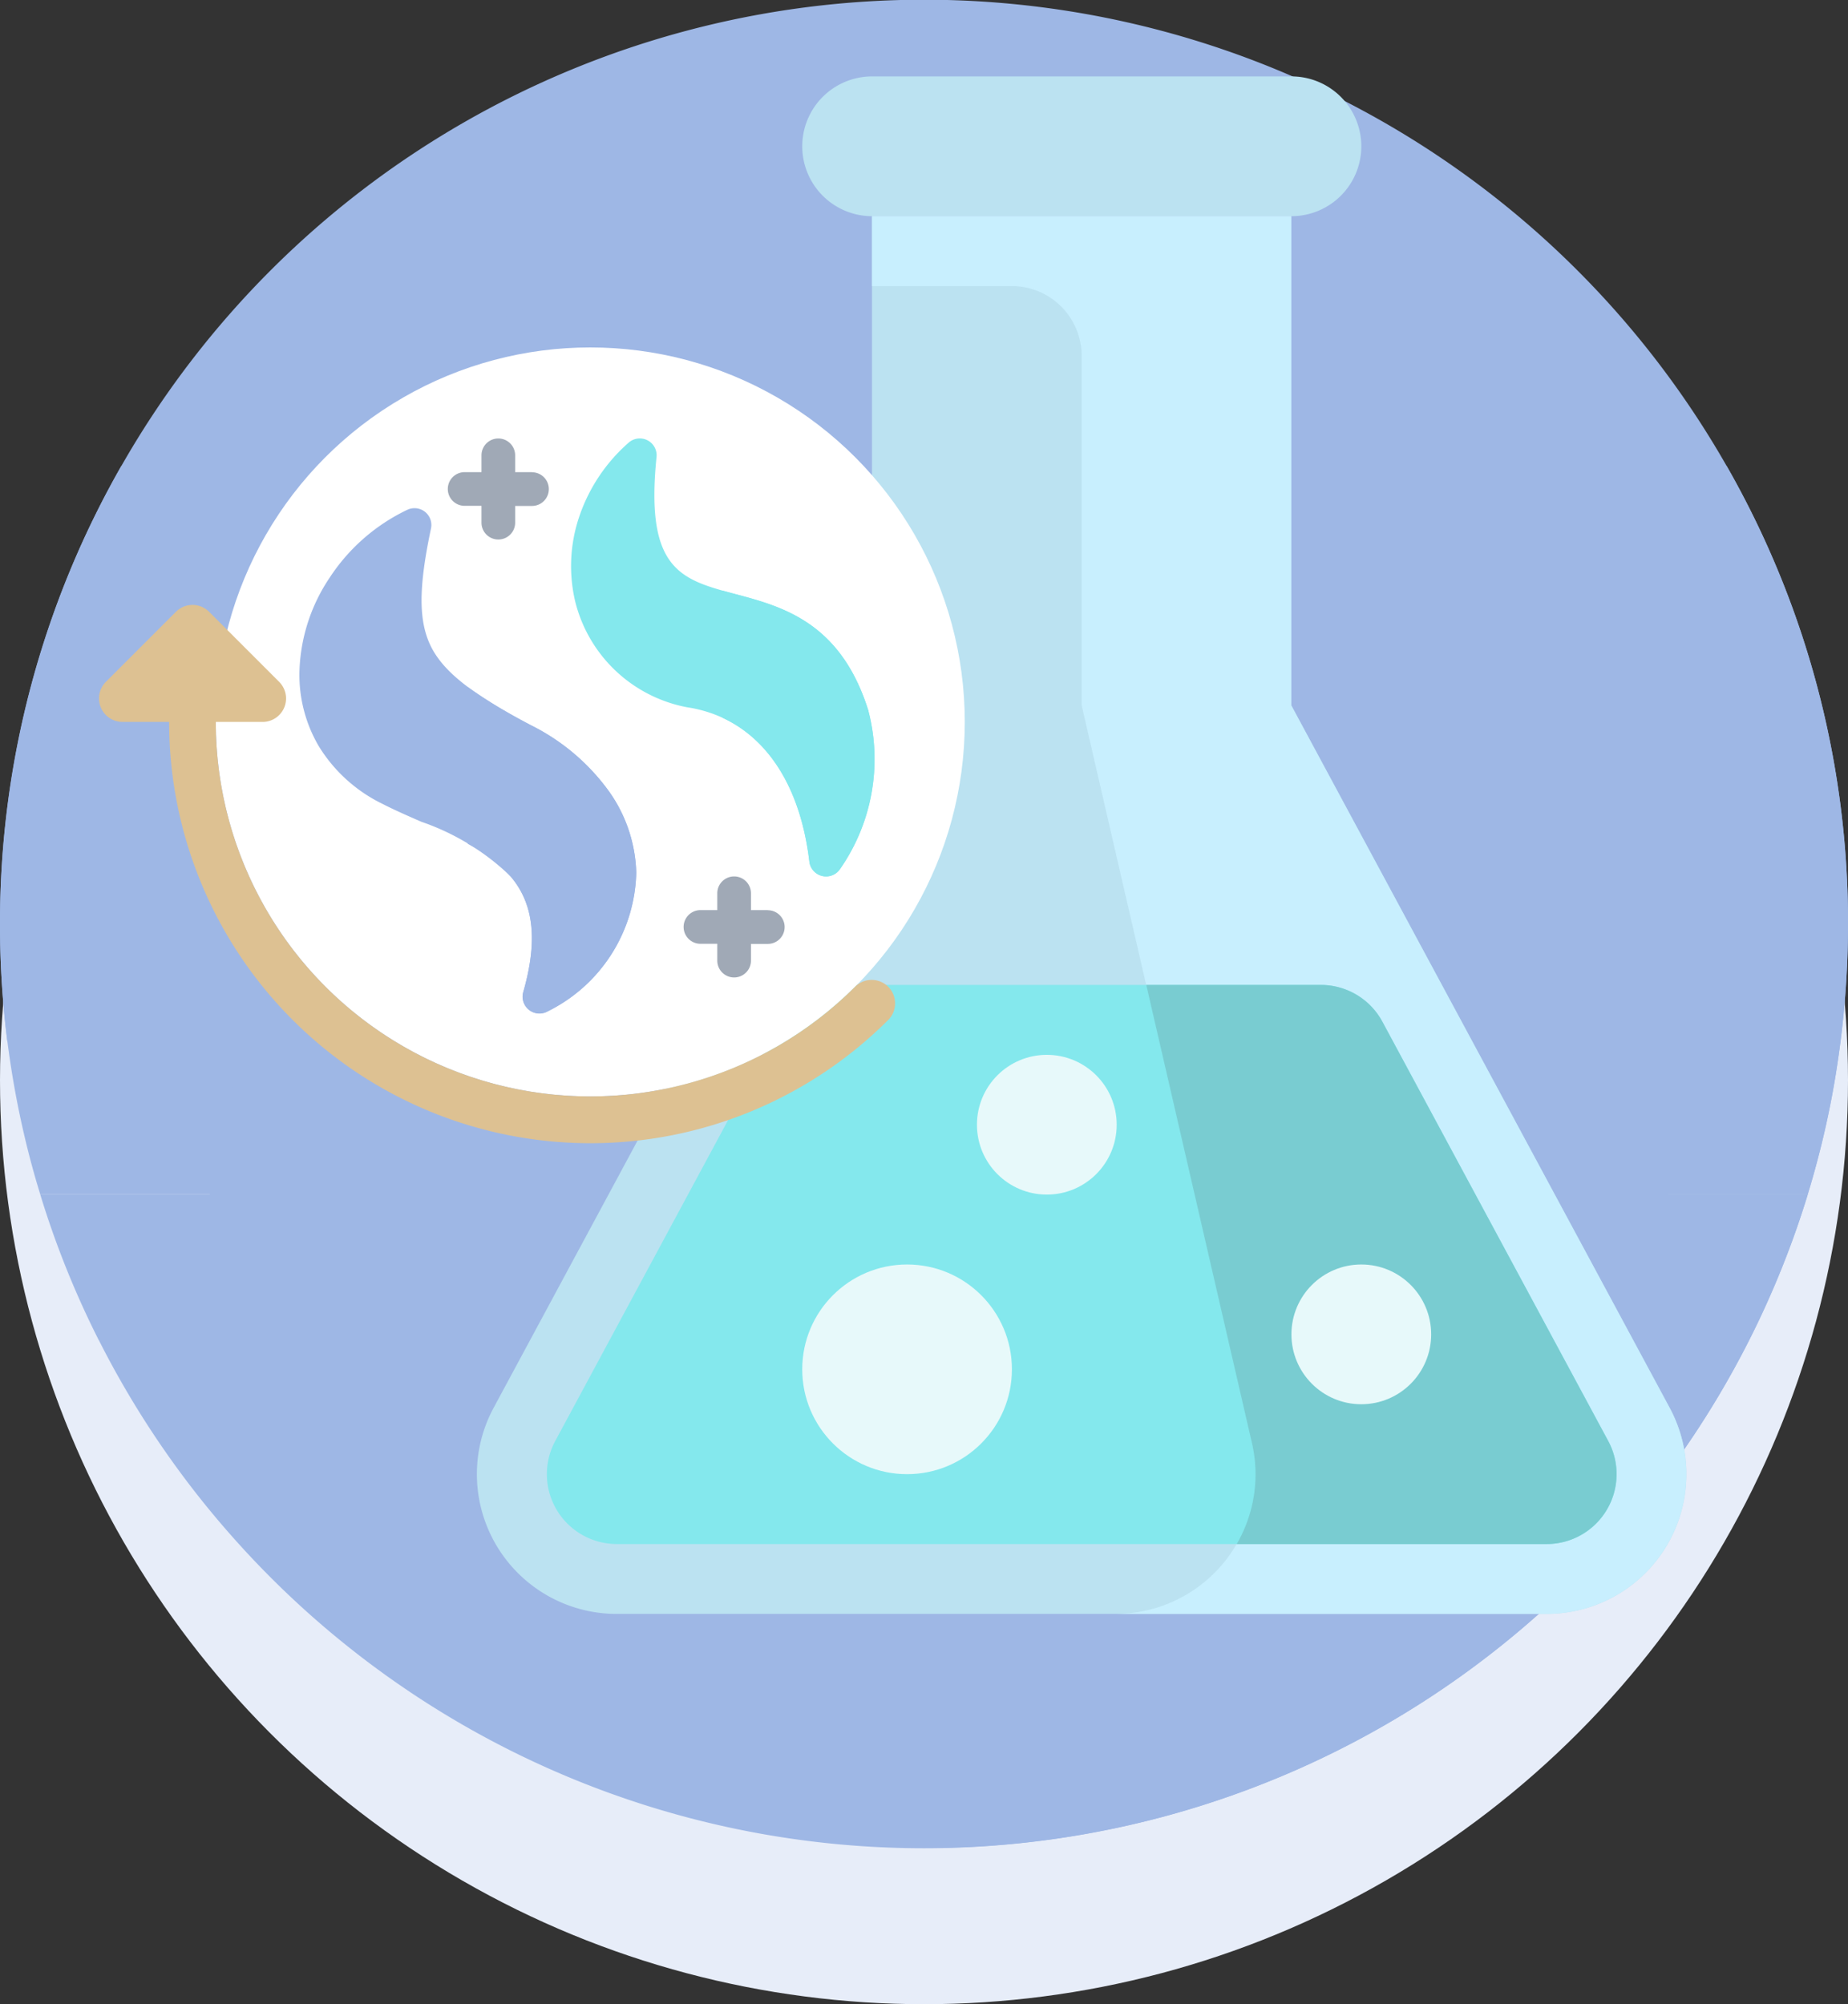 <svg xmlns="http://www.w3.org/2000/svg" width="63" height="68.324" viewBox="0 0 63 68.324">
  <rect x="0" y="0" width="63" height="68.324" fill="#333333" stroke="none"/>
  <g id="Grupo_148090" data-name="Grupo 148090" transform="translate(-285 -4147.499)">
    <g id="Grupo_147522" data-name="Grupo 147522" transform="translate(0 118)">
      <g id="Grupo_147516" data-name="Grupo 147516" transform="translate(0 -24)">
        <circle id="Elipse_5512" data-name="Elipse 5512" cx="31.5" cy="31.5" r="31.5" transform="translate(285 4058.823)" fill="#e7edf9"/>
        <g id="montana" transform="translate(285 4053.499)">
          <path id="Trazado_191322" data-name="Trazado 191322" d="M63,31.5a31.751,31.751,0,0,1-.4,5.013A47.1,47.1,0,0,1,.946,36.1l-.694-.609q-.114-.879-.175-1.771Q0,32.622,0,31.5A31.5,31.5,0,0,1,58.856,15.873,31.39,31.39,0,0,1,63,31.19c0,.1,0,.207,0,.31Z" transform="translate(0)" fill="#9eb7e5"/>
          <g id="Grupo_147467" data-name="Grupo 147467" transform="translate(0 15.873)">
            <path id="Trazado_191323" data-name="Trazado 191323" d="M63,144.627a31.747,31.747,0,0,1-.4,5.012,47.1,47.1,0,0,1-61.658-.41l-.694-.609A31.681,31.681,0,0,1,0,144.627,31.351,31.351,0,0,1,4.144,129a31.628,31.628,0,0,0,13.331,12.584,31.258,31.258,0,0,0,6.571,2.4A31.51,31.51,0,0,0,58.856,129,31.351,31.351,0,0,1,63,144.627Z" transform="translate(0 -129)" fill="#9eb7e5"/>
          </g>
          <g id="Grupo_147476" data-name="Grupo 147476" transform="translate(0.252 5.404)">
            <path id="Trazado_191324" data-name="Trazado 191324" d="M71.376,330.8a31.344,31.344,0,0,1-2.007,4.993l-.107.066a53.336,53.336,0,0,1-55.9.085l-.247-.151A31.189,31.189,0,0,1,11.11,330.8Z" transform="translate(-9.995 -295.5)" fill="#9eb7e5"/>
            <path id="Trazado_191325" data-name="Trazado 191325" d="M286.133,330.8a31.344,31.344,0,0,1-2.007,4.993l-.107.066A53.294,53.294,0,0,1,256,343.811V330.8Z" transform="translate(-224.752 -295.5)" fill="#9eb7e5"/>
            <path id="Trazado_191326" data-name="Trazado 191326" d="M83.681,371.38a31.578,31.578,0,0,1-4.857,7.035L65.248,384.43a23.786,23.786,0,0,1-19.206.03l-13.757-6.045a31.515,31.515,0,0,1-4.565-6.474q-.148-.279-.29-.561Z" transform="translate(-24.307 -331.087)" fill="#9eb7e5"/>
            <path id="Trazado_191327" data-name="Trazado 191327" d="M284.819,371.38a31.577,31.577,0,0,1-4.857,7.035l-13.576,6.016a23.759,23.759,0,0,1-9.6,2.04V371.38Z" transform="translate(-225.445 -331.087)" fill="#9eb7e5"/>
            <g id="Grupo_147468" data-name="Grupo 147468" transform="translate(7.978 47.328)">
              <path id="Trazado_191328" data-name="Trazado 191328" d="M113.429,428.55a31.485,31.485,0,0,1-46.539,0Z" transform="translate(-66.89 -428.55)" fill="#9eb7e5"/>
              <path id="Trazado_191329" data-name="Trazado 191329" d="M279.962,428.55a31.423,31.423,0,0,1-23.172,10.268V428.55Z" transform="translate(-233.423 -428.55)" fill="#9eb7e5"/>
            </g>
            <g id="Grupo_147469" data-name="Grupo 147469" transform="translate(0.431 20.329)">
              <path id="Trazado_191330" data-name="Trazado 191330" d="M67.185,224.252l-23.72,2.041a82.627,82.627,0,0,1-14.2,0L5.55,224.251a63.613,63.613,0,0,0,16.792-9.593q.838-.653,1.6-1.281c2.612-2.155,4.508.913,5.5-.108a2.8,2.8,0,0,1,2-.843h9.844a2.8,2.8,0,0,1,2,.843c.935.959,2.664-2.269,5.035-.282.642.539,1.333,1.1,2.066,1.671a63.588,63.588,0,0,0,16.793,9.594Z" transform="translate(-5.55 -211.934)" fill="#9eb7e5"/>
              <path id="Trazado_191331" data-name="Trazado 191331" d="M171.473,224.079l-23.72,2.041a82.627,82.627,0,0,1-14.2,0l-9.086-.783a43.608,43.608,0,0,0,8.73-8.451,30.4,30.4,0,0,0,2.414-3.683c1.162-2.1,1.829.79,2.232-.231.214-.539.507-.843.812-.843h6.918a2.8,2.8,0,0,1,2,.843c.935.959,2.664-2.146,5.035-.159.642.539,1.333,1.1,2.066,1.671a63.59,63.59,0,0,0,16.793,9.594Z" transform="translate(-109.837 -211.761)" fill="#9eb7e5"/>
              <path id="Trazado_191332" data-name="Trazado 191332" d="M286.818,221.448,263.1,223.49q-3.542.3-7.1.305V209.13h4.922a2.8,2.8,0,0,1,2,.843c.935.959,2.664-1.777,5.035.21.642.539,1.333,1.1,2.066,1.671a63.589,63.589,0,0,0,16.793,9.594Z" transform="translate(-225.183 -209.13)" fill="#9eb7e5"/>
            </g>
            <g id="Grupo_147470" data-name="Grupo 147470" transform="translate(18.82 14.477)">
              <path id="Trazado_191333" data-name="Trazado 191333" d="M164.428,162.067l-.02,0C164.408,162.089,164.417,162.082,164.428,162.067Z" transform="translate(-163.25 -162.006)" fill="#9eb7e5"/>
              <path id="Trazado_191334" data-name="Trazado 191334" d="M164.571,161.634l.053-.009v-.04C164.624,161.548,164.593,161.605,164.571,161.634Z" transform="translate(-163.393 -161.573)" fill="#9eb7e5"/>
              <path id="Trazado_191335" data-name="Trazado 191335" d="M179.387,178.613a7.487,7.487,0,0,1-.314.8,1.8,1.8,0,0,1-1.452,1.141c-1.171.015-1.828-1.489-2.847-.4-.914.977-1.458,2.243-3,2.38a2.411,2.411,0,0,1-1.769-.57c-.577-.5-.9-1.255-1.52-1.694a1.914,1.914,0,0,0-1.058-.406c-1.405-.028-2.118,2.193-3.525,2.051-.987-.1-1.5-1.075-2.206-1.731a2.026,2.026,0,0,0-1.1-.578c-1.579-.221-2.306,1.527-3.974.915A4.491,4.491,0,0,1,155,179c1.055-.87,1.992-1.689,2.8-2.425,1.2-1.09,2.11-2,2.7-2.6a2.8,2.8,0,0,1,2-.843h9.844a2.8,2.8,0,0,1,2,.843c.634.65,1.632,1.637,2.946,2.823C177.924,177.362,178.623,177.972,179.387,178.613Z" transform="translate(-155 -171.708)" fill="#9eb7e5"/>
              <path id="Trazado_191336" data-name="Trazado 191336" d="M227.11,178.613a7.479,7.479,0,0,1-.314.8,1.8,1.8,0,0,1-1.452,1.141c-1.171.015-1.828-1.489-2.847-.4-.914.977-1.458,2.243-3,2.38a2.411,2.411,0,0,1-1.769-.57c-.577-.5-.9-1.255-1.52-1.694a1.914,1.914,0,0,0-1.058-.406c-1.405-.028-2.118,2.193-3.525,2.051-.987-.1-1.5-1.075-2.206-1.731q.358-.58.692-1.181a38.468,38.468,0,0,0,2.232-5.03c.214-.539.507-.843.812-.843h6.918a2.8,2.8,0,0,1,2,.843c.634.65,1.632,1.637,2.946,2.823C225.647,177.362,226.346,177.972,227.11,178.613Z" transform="translate(-202.724 -171.708)" fill="#9eb7e5"/>
              <path id="Trazado_191337" data-name="Trazado 191337" d="M267.959,178.613a7.5,7.5,0,0,1-.314.8,1.8,1.8,0,0,1-1.452,1.141c-1.171.015-1.828-1.489-2.847-.4-.914.977-1.458,2.243-3,2.38a2.411,2.411,0,0,1-1.769-.57c-.577-.5-.9-1.255-1.52-1.694a1.914,1.914,0,0,0-1.058-.406V173.13h4.922a2.8,2.8,0,0,1,2,.843c.634.65,1.632,1.637,2.946,2.823C266.5,177.362,267.195,177.972,267.959,178.613Z" transform="translate(-243.572 -171.708)" fill="#9eb7e5"/>
            </g>
            <path id="Trazado_191338" data-name="Trazado 191338" d="M197.248,176.8a1.472,1.472,0,0,1-1.077.481,3.722,3.722,0,0,1-1.74-.6,3.7,3.7,0,0,0-1.739-.6c-.972.006-1.8.765-2.773.837a6.121,6.121,0,0,1-2.541-.76,2.52,2.52,0,0,0-1.723-.178c-.652.212-1.117.806-1.757,1.052a1.457,1.457,0,0,1-.619.106c-.817-.052-1.286-.89-2.131-.886-.9,0-1.379,1.149-2.3,1.088a1.654,1.654,0,0,1-1.1-.755c1.2-1.09,2.11-2,2.7-2.6a2.8,2.8,0,0,1,2-.843H192.3a2.8,2.8,0,0,1,2,.843C194.936,174.623,195.934,175.609,197.248,176.8Z" transform="translate(-156.131 -157.231)" fill="#9eb7e5"/>
            <path id="Trazado_191339" data-name="Trazado 191339" d="M236.658,176.8a1.472,1.472,0,0,1-1.077.481,3.722,3.722,0,0,1-1.74-.6,3.7,3.7,0,0,0-1.739-.6c-.972.006-1.8.765-2.773.837a6.12,6.12,0,0,1-2.541-.76,2.52,2.52,0,0,0-1.723-.178c-.652.212-1.117.806-1.757,1.052a1.457,1.457,0,0,1-.619.106c.607-1.324,1.011-2.452,1.291-3.159.214-.539.507-.843.812-.843h6.918a2.8,2.8,0,0,1,2,.843C234.346,174.623,235.344,175.609,236.658,176.8Z" transform="translate(-195.541 -157.231)" fill="#9eb7e5"/>
            <path id="Trazado_191340" data-name="Trazado 191340" d="M265.87,176.8a1.472,1.472,0,0,1-1.077.481,3.722,3.722,0,0,1-1.74-.6,3.7,3.7,0,0,0-1.739-.6c-.972.006-1.8.765-2.773.837a6.12,6.12,0,0,1-2.541-.76V173.13h4.922a2.8,2.8,0,0,1,2,.843C263.557,174.623,264.555,175.609,265.87,176.8Z" transform="translate(-224.752 -157.231)" fill="#9eb7e5"/>
            <g id="Grupo_147471" data-name="Grupo 147471" transform="translate(6.544 13.775)">
              <path id="Trazado_191341" data-name="Trazado 191341" d="M55.229,159.414c0-.007,0-.013,0-.02a2.211,2.211,0,0,1,3.032-2.053,2.869,2.869,0,0,1,5.323.855,1.613,1.613,0,0,1,1.8,1.218Z" transform="translate(-55.229 -155.868)" fill="#9eb7e5"/>
              <path id="Trazado_191342" data-name="Trazado 191342" d="M72.766,170.155s0-.008,0-.011a1.271,1.271,0,0,1,1.744-1.181,1.65,1.65,0,0,1,3.061.492.928.928,0,0,1,1.035.7H72.766Z" transform="translate(-70.608 -166.609)" fill="#9eb7e5"/>
            </g>
            <g id="Grupo_147472" data-name="Grupo 147472" transform="translate(40.69)">
              <path id="Trazado_191343" data-name="Trazado 191343" d="M332.738,46.441s0-.009,0-.014a1.573,1.573,0,0,1,2.157-1.461,2.041,2.041,0,0,1,3.787.608,1.147,1.147,0,0,1,1.28.867Z" transform="translate(-332.738 -43.918)" fill="#9eb7e5"/>
              <path id="Trazado_191344" data-name="Trazado 191344" d="M345.213,54.081s0-.005,0-.008a.9.9,0,0,1,1.24-.84,1.173,1.173,0,0,1,2.178.35.659.659,0,0,1,.736.5Z" transform="translate(-343.678 -51.559)" fill="#9eb7e5"/>
            </g>
            <g id="Grupo_147473" data-name="Grupo 147473" transform="translate(46.212 14.091)">
              <path id="Trazado_191345" data-name="Trazado 191345" d="M388.945,162.394c0-.008,0-.015,0-.022a2.468,2.468,0,0,0-3.385-2.292,3.2,3.2,0,0,0-5.942.954,1.8,1.8,0,0,0-2.009,1.36Z" transform="translate(-377.611 -158.436)" fill="#9eb7e5"/>
              <path id="Trazado_191346" data-name="Trazado 191346" d="M403.7,174.382s0-.009,0-.013a1.419,1.419,0,0,0-1.946-1.318,1.841,1.841,0,0,0-3.417.549,1.051,1.051,0,0,0-.148-.011,1.036,1.036,0,0,0-1.007.793Z" transform="translate(-394.776 -170.424)" fill="#9eb7e5"/>
            </g>
            <g id="Grupo_147474" data-name="Grupo 147474" transform="translate(33.322 7.833)">
              <path id="Trazado_191347" data-name="Trazado 191347" d="M272.858,111.123c0-.007,0-.013,0-.02a2.211,2.211,0,0,1,3.032-2.053,2.869,2.869,0,0,1,5.323.855,1.613,1.613,0,0,1,1.8,1.218Z" transform="translate(-272.858 -107.577)" fill="#9eb7e5"/>
              <path id="Trazado_191348" data-name="Trazado 191348" d="M290.4,121.864s0-.008,0-.011a1.271,1.271,0,0,1,1.744-1.181,1.65,1.65,0,0,1,3.061.492.946.946,0,0,1,.133-.01.928.928,0,0,1,.9.71H290.4Z" transform="translate(-288.237 -118.318)" fill="#9eb7e5"/>
            </g>
            <g id="Grupo_147475" data-name="Grupo 147475" transform="translate(12.931 1.283)">
              <path id="Trazado_191349" data-name="Trazado 191349" d="M121.684,59.426c0-.01,0-.019,0-.029a3.167,3.167,0,0,0-4.342-2.94,4.108,4.108,0,0,0-7.623,1.224,2.309,2.309,0,0,0-2.577,1.745h14.542Z" transform="translate(-107.142 -54.348)" fill="#9eb7e5"/>
              <path id="Trazado_191350" data-name="Trazado 191350" d="M140.616,74.808c0-.006,0-.011,0-.016a1.821,1.821,0,0,0-2.5-1.691,2.362,2.362,0,0,0-4.383.7,1.349,1.349,0,0,0-.19-.014,1.329,1.329,0,0,0-1.292,1.017Z" transform="translate(-129.164 -69.73)" fill="#9eb7e5"/>
            </g>
            <path id="Trazado_191351" data-name="Trazado 191351" d="M64.4,285.384c-.082.517-.177,1.031-.285,1.539q-.151.716-.336,1.42-.162.622-.349,1.233H3.166q-.188-.611-.351-1.233-.183-.705-.335-1.421-.266-1.261-.431-2.557a2.491,2.491,0,0,1,1.622-.447,2.49,2.49,0,0,1,2.013,1.438,1.578,1.578,0,0,1,1.394-.124,1.244,1.244,0,0,1,.819.93,1.75,1.75,0,0,1,2.13,0,1.407,1.407,0,0,1,1.285-1.275,1.273,1.273,0,0,1,1.306,1.1,1.22,1.22,0,0,1,1.708.226,2.376,2.376,0,0,1,2.14-1.106,2.24,2.24,0,0,1,1.891,1.367,1.67,1.67,0,0,1,2.315.033,1.773,1.773,0,0,1,2.057-.449,1.52,1.52,0,0,1,1.15-1.041,1.361,1.361,0,0,1,1.322.626c.213-.4.616-.4,1.053-.292a1.058,1.058,0,0,1,.788.978,1.213,1.213,0,0,1,1.65,0,.837.837,0,0,1,.767-.829.947.947,0,0,1,1.011.666,1.209,1.209,0,0,1,.908-1.041,1.226,1.226,0,0,1,1.28.549.994.994,0,0,1,.64-.37,1.879,1.879,0,0,1,.714,0,1.272,1.272,0,0,1,.968.945,3.27,3.27,0,0,1,2.846.13,1.442,1.442,0,0,1,1.313-1.094,1.61,1.61,0,0,1,1.534.972,1.444,1.444,0,0,1,1.747-.471,1.354,1.354,0,0,1,1.075-1.528,1.455,1.455,0,0,1,1.518,1.224,1.823,1.823,0,0,1,2.351.324,1.476,1.476,0,0,1,1.452-.931,1.594,1.594,0,0,1,1.4,1.122,1.909,1.909,0,0,1,2.308.518,1.681,1.681,0,0,1,2.3-.749,1.922,1.922,0,0,1,1.245-1.282,1.655,1.655,0,0,1,1.606.383,1.672,1.672,0,0,1,1.927-1.048,1.575,1.575,0,0,1,1.207,1.746,1.465,1.465,0,0,1,2.153.238A1.805,1.805,0,0,1,64.4,285.384Z" transform="translate(-2.05 -254.277)" fill="#9eb7e5"/>
          </g>
          <path id="Trazado_191352" data-name="Trazado 191352" d="M287.1,285.384c-.082.517-.177,1.031-.285,1.539q-.151.716-.336,1.42-.162.622-.349,1.233H256V285.3a1.879,1.879,0,0,1,.714,0,1.272,1.272,0,0,1,.968.945,3.27,3.27,0,0,1,2.846.13,1.442,1.442,0,0,1,1.313-1.094,1.61,1.61,0,0,1,1.534.972,1.444,1.444,0,0,1,1.747-.471,1.354,1.354,0,0,1,1.075-1.528,1.455,1.455,0,0,1,1.518,1.224,1.823,1.823,0,0,1,2.351.324,1.476,1.476,0,0,1,1.452-.931,1.594,1.594,0,0,1,1.4,1.122,1.909,1.909,0,0,1,2.308.518,1.681,1.681,0,0,1,2.3-.749,1.922,1.922,0,0,1,1.245-1.282,2.689,2.689,0,0,0,3.533-.666,1.575,1.575,0,0,1,1.207,1.746,1.465,1.465,0,0,1,2.153.238A1.805,1.805,0,0,1,287.1,285.384Z" transform="translate(-224.5 -248.873)" fill="#9eb7e5"/>
        </g>
        <g id="farmaceutico" transform="translate(288.367 4056.104)">
          <g id="Grupo_147505" data-name="Grupo 147505" transform="translate(12.893 0)">
            <g id="Grupo_147496" data-name="Grupo 147496" transform="translate(11.089)">
              <path id="Trazado_191405" data-name="Trazado 191405" d="M304.48,148.765H290.186a2.382,2.382,0,0,1,0-4.765H304.48a2.382,2.382,0,0,1,0,4.765Z" transform="translate(-287.803 -144)" fill="#bbe2f1"/>
            </g>
            <g id="Grupo_147497" data-name="Grupo 147497" transform="translate(0 4.765)">
              <path id="Trazado_191406" data-name="Trazado 191406" d="M253.995,216.626l-12.9-23.948V176H226.8v16.677l-12.9,23.948a4.765,4.765,0,0,0,4.2,7.024H249.8A4.765,4.765,0,0,0,253.995,216.626Z" transform="translate(-213.333 -176)" fill="#bbe2f1"/>
            </g>
            <g id="Grupo_147498" data-name="Grupo 147498" transform="translate(13.471 4.765)">
              <path id="Trazado_191407" data-name="Trazado 191407" d="M330.993,216.626l-12.9-23.948V176H303.8v2.382h4.765a2.382,2.382,0,0,1,2.382,2.382v11.912l5.8,25.136a4.765,4.765,0,0,1-4.643,5.836H326.8A4.765,4.765,0,0,0,330.993,216.626Z" transform="translate(-303.803 -176)" fill="#c8effe"/>
            </g>
            <g id="Grupo_147499" data-name="Grupo 147499" transform="translate(2.381 30.972)">
              <path id="Trazado_191408" data-name="Trazado 191408" d="M255.712,352h-16.3a2.383,2.383,0,0,0-2.1,1.253l-7.7,14.295a2.383,2.383,0,0,0,2.1,3.512H263.41a2.383,2.383,0,0,0,2.1-3.512l-7.7-14.295A2.383,2.383,0,0,0,255.712,352Z" transform="translate(-229.325 -352)" fill="#84e8ed"/>
            </g>
            <g id="Grupo_147500" data-name="Grupo 147500" transform="translate(22.818 30.972)">
              <path id="Trazado_191409" data-name="Trazado 191409" d="M372.523,352h-5.951l3.6,15.606a4.728,4.728,0,0,1-.517,3.454H380.22a2.383,2.383,0,0,0,2.1-3.512l-7.7-14.295A2.383,2.383,0,0,0,372.523,352Z" transform="translate(-366.572 -352)" fill="#79ccd1"/>
            </g>
            <g id="Grupo_147502" data-name="Grupo 147502" transform="translate(11.089 40.502)">
              <ellipse id="Elipse_5514" data-name="Elipse 5514" cx="3.574" cy="3.574" rx="3.574" ry="3.574" fill="#e7f9fa"/>
            </g>
            <g id="Grupo_147503" data-name="Grupo 147503" transform="translate(17.045 33.355)">
              <ellipse id="Elipse_5515" data-name="Elipse 5515" cx="2.382" cy="2.382" rx="2.382" ry="2.382" fill="#e7f9fa"/>
            </g>
            <g id="Grupo_147504" data-name="Grupo 147504" transform="translate(27.766 40.502)">
              <ellipse id="Elipse_5516" data-name="Elipse 5516" cx="2.382" cy="2.382" rx="2.382" ry="2.382" fill="#e7f9fa"/>
            </g>
          </g>
          <g id="Grupo_147511" data-name="Grupo 147511" transform="translate(0 7.643)">
            <g id="Grupo_147506" data-name="Grupo 147506" transform="translate(3.989 1.596)">
              <ellipse id="Elipse_5517" data-name="Elipse 5517" cx="12.767" cy="12.767" rx="12.767" ry="12.767" fill="#fff"/>
            </g>
            <g id="Grupo_147510" data-name="Grupo 147510" transform="translate(0 0)">
              <path id="Trazado_191414" data-name="Trazado 191414" d="M34.913,325.018a.8.8,0,0,0-1.128,0,12.767,12.767,0,0,1-21.794-9.027h1.6a.8.8,0,0,0,.564-1.362l-2.394-2.394a.8.8,0,0,0-1.128,0l-2.394,2.394A.8.8,0,0,0,8.8,315.99h1.6a14.363,14.363,0,0,0,24.519,10.156A.8.8,0,0,0,34.913,325.018Z" transform="translate(-8.001 -301.628)" fill="#ddc192"/>
            </g>
          </g>
        </g>
        <g id="fumar" transform="translate(295.209 4068.447)">
          <g id="Grupo_147513" data-name="Grupo 147513" transform="translate(0 0)">
            <path id="Trazado_191415" data-name="Trazado 191415" d="M252.109,9.306c0-.012-.006-.025-.01-.037-.943-3.007-2.932-3.538-4.53-3.964-1.855-.495-3.081-.822-2.688-4.674a.574.574,0,0,0-.952-.488,5.834,5.834,0,0,0-1.7,2.572,5.241,5.241,0,0,0-.114,2.87,4.859,4.859,0,0,0,3.751,3.567l.05.01c2.3.346,3.819,2.263,4.173,5.26a.574.574,0,0,0,1.036.268,6.553,6.553,0,0,0,.981-5.384Z" transform="translate(-232.708 0)" fill="#84e8ed"/>
            <path id="Trazado_191416" data-name="Trazado 191416" d="M7.938,69.426c-1.73-.919-2.9-1.679-3.414-2.631-.468-.874-.479-2.024-.039-4.1a.574.574,0,0,0-.807-.638A6.5,6.5,0,0,0,1.031,64.37,6.034,6.034,0,0,0,0,67.582a4.8,4.8,0,0,0,.657,2.53,5.223,5.223,0,0,0,2.173,1.97c.424.217.883.417,1.327.611a8.245,8.245,0,0,1,3.055,1.872c.786.935.919,2.183.421,3.929a.574.574,0,0,0,.839.655,5.411,5.411,0,0,0,3.012-4.722,5.01,5.01,0,0,0-.933-2.773,7.277,7.277,0,0,0-2.613-2.229Z" transform="translate(-0.001 -59.626)" fill="#9eb7e5"/>
            <g id="Grupo_147512" data-name="Grupo 147512" transform="translate(5.742 5.19)">
              <path id="Trazado_191417" data-name="Trazado 191417" d="M154.809,224.91a7.277,7.277,0,0,0-2.613-2.229,17.352,17.352,0,0,1-2.2-1.326V226.7a5.039,5.039,0,0,1,1.469,1.125c.786.935.919,2.183.421,3.929a.574.574,0,0,0,.839.655,5.411,5.411,0,0,0,3.012-4.722A5.009,5.009,0,0,0,154.809,224.91Z" transform="translate(-150 -218.071)" fill="#9eb7e5"/>
              <path id="Trazado_191418" data-name="Trazado 191418" d="M381.956,139.682q0-.018-.01-.037c-.943-3.007-2.932-3.538-4.53-3.964-.148-.039-.291-.078-.431-.117V139.9c1.613.749,2.666,2.468,2.953,4.9a.574.574,0,0,0,1.036.268A6.553,6.553,0,0,0,381.956,139.682Z" transform="translate(-368.296 -135.565)" fill="#84e8ed"/>
            </g>
          </g>
          <path id="Trazado_191420" data-name="Trazado 191420" d="M344.871,391.148H344.3v-.574a.574.574,0,0,0-1.148,0v.574h-.574a.574.574,0,1,0,0,1.148h.574v.574a.574.574,0,1,0,1.148,0V392.3h.574a.574.574,0,1,0,0-1.148Z" transform="translate(-328.908 -375.07)" fill="#a0a9b6"/>
          <path id="Trazado_191421" data-name="Trazado 191421" d="M134.871,1.148H134.3V.574a.574.574,0,1,0-1.148,0v.574h-.574a.574.574,0,1,0,0,1.148h.574v.574a.574.574,0,1,0,1.148,0V2.3h.574a.574.574,0,0,0,0-1.148Z" transform="translate(-126.947 0)" fill="#a0a9b6"/>
        </g>
      </g>
    </g>
  </g>
</svg>
